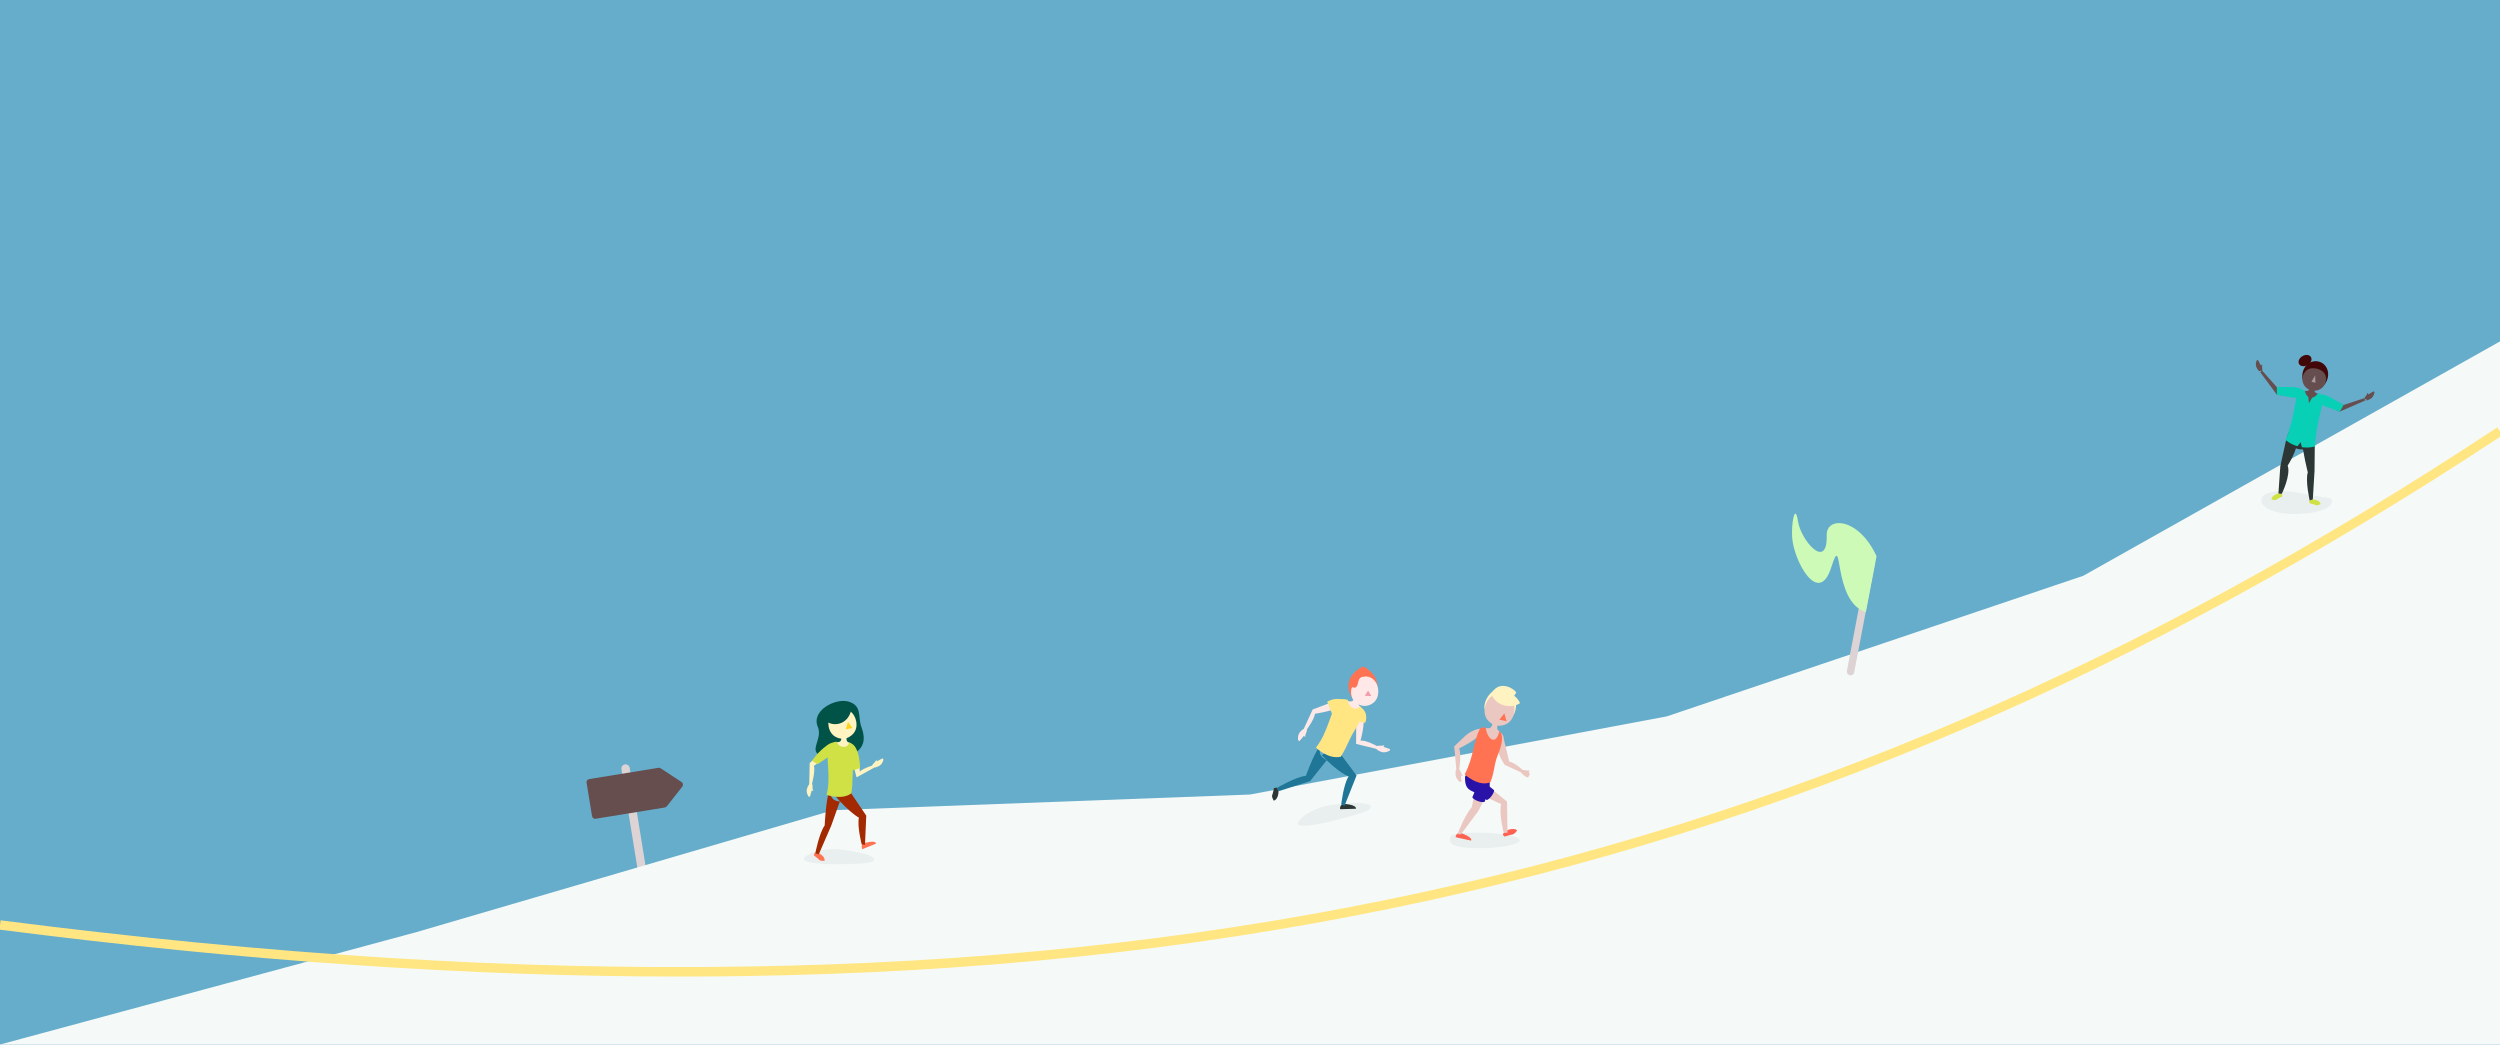 <svg xmlns="http://www.w3.org/2000/svg" viewBox="0 0 1600 668.5" enable-background="new 0 0 1600 668.5"><path fill="#66ADCB" d="M0 0h1600v668.5H0z"/><path fill="#DDD3D4" d="M412.7 568c-1.5.2-2.8-.7-3.1-2.2l-11.9-73.5c-.2-1.5.7-2.8 2.2-3.1 1.5-.2 2.8.7 3.1 2.2l11.9 73.5c.2 1.5-.8 2.9-2.2 3.1z"/><path fill="#664D4E" d="M425.5 516.8l-44.3 7.2c-1.1.2-2.1-.6-2.3-1.7l-3.5-21.4c-.2-1.1.6-2.1 1.7-2.3l44.3-7.2c.5-.1 1 0 1.4.3l13.4 8.8c1 .6 1.2 2 .5 2.9l-9.9 12.6c-.3.4-.8.7-1.3.8z"/><path fill="#F5FAF9" d="M1333.3 368.5l-266.6 90-266.7 50-266.7 10-266.6 78L0 668.5h1600v-450z"/><path fill="#FFE682" d="M1600 276l-1.7-2.5C1482.5 350 1370.2 411.2 1255 460.7c-119.5 51.3-239.6 89-367.3 115.1-130 26.6-264.6 40.6-411.5 42.8C329 620.9 173.4 611.2.4 589l-.4 3v3c157 20.1 299.8 30 434.9 30 13.9 0 27.7-.1 41.4-.3 147.2-2.2 282.2-16.3 412.6-43 128.1-26.2 248.6-64 368.5-115.5 114.9-49.4 227-110.4 342.6-186.6V276z"/><path fill="#FFF3C1" d="M950 452.3c-.2 5.1 8.4 7.8 8.4 7.8s9 1.1 10.9-3.7c1.1-2.7 1.3-5.8.7-8.6-6.6-1.4-3.1-6.7-6.7-7.5-6.4-1.3-13 5.3-13.3 12z"/><path fill="#EBC7C1" d="M950.4 452.5c-1.6 7.4 3.9 11.1 7.2 11.8 3.3.7 9.8-.4 11.4-7.8 1.2-5.7-1.4-11.1-7.1-12.3-5.7-1.2-10.3 2.6-11.5 8.3z"/><path fill="#FFF3C1" d="M954.4 444.2c4.8 6.6 13.2 5.1 16-1.1-3.5-4.3-12.2-7-16 1.1zM954.4 444.1c2.7 7.6 12.7 9.9 18.4 5.9-2.1-5.2-10.7-11-18.4-5.9z"/><path fill="#FF7353" d="M962.8 456.5l1.4 5.1-4.6-1z"/><path opacity=".05" fill="#0E1414" d="M928.2 536c-.1 2-2.4 6.2 14.6 6.8 17 .6 29.7-2.6 29.8-4.7s-5.9-4.5-23-5.1c-17-.5-21.4 1-21.4 3z"/><path fill="#EBC7C1" d="M954.7 464.7l1.5-4.1c.3-.7 1-1 1.7-.9.7.2 1.1.9 1 1.6l-.7 4.3c-.2 1 .5 1.8 1.3 2.4 8.8 7-6.6 10.2-6.6 10.2l-8.4-10.2s3-2.5 7.8-1.9c1.1.1 2.1-.5 2.4-1.4zM933.8 479c1.7 3.4.1 13.5.1 13.5l-1.8.4-1.4-15.2 7.1-6.8c4.5-4 11.7-6.1 10.9-3-1.1 4.4-14.9 11.1-14.9 11.1zM934.3 500.5s-2.4-1.8-2.7-4.3c-.3-2.5.3-4.6 1.2-4.7.9-.1 1.9 1.8 2.2 4.3.3 2.5.3 4.5.3 4.5l-1 .2zM932.9 492c2-.1 1.5 2.7 3.4 4.3 0 0-3 1.3-3.4-4.3z"/><path fill="#FF6152" d="M941.5 538l-9.9-2.2s-.1-1.7 1.8-2.7l2.1.2c-.1.1 7 2.3 6 4.7z"/><path fill="#EBC7C1" d="M965.9 487.4c3.8.7 9 5.7 9 5.7l-.4 1.7-11.5-5.3s-3-3.9-4.9-10.6c-2-6.7 3.5-9.3 3.9-7.6.7 2.4 3.9 16.1 3.9 16.1zM976.8 497.3c-2-1.5-3.8-2.6-3.4-3.6.4-.9 2.9-1.3 4.9.2 1.6 1.1.1 4.5-1.5 3.4zM973.5 493.6c.9-1.8 3.1.1 5.4-.7 0 0-.3 3.2-5.4.7zM932.8 533.9l2.2.1 11.1-14.9s6.8-12.5 6.8-19.2-6.9-2.9-6.9-2.9l-4.1 19.7c-4.2 4.3-9.1 17.2-9.1 17.2zM938.9 500.7c.1-7 1.1-9.1 1.1-9.1h12s1 2.1 1.1 9.1c0 0-.1 5.4-7.1 5.4s-7.1-5.4-7.1-5.4z"/><path fill="#2912A7" d="M949.3 495.1c-5.8 1.7-2.1 4.8-7 15.1 0 0 .2 1.2 3.3 2.4 3.1 1.2 4.5.6 4.5.6l3.1-7.6c-.1-.1 1.8-12.2-3.9-10.5z"/><path fill="#FF6152" d="M967.9 534.1c1.4-.2 3.1-2.6 3.1-2.6s-1.6-2.3-7.3.2c0 0-1.3 1.5-1.8 2-.2 1 1.1 1.7 1.1 1.7s3.5-1.1 4.9-1.3z"/><path fill="#EBC7C1" d="M940 501.8c2.3 5.1 20.7 12.8 20.7 12.8-1.5 6.2 1.7 18.5 1.7 18.5l2.4-.2-.3-19.9-18.5-15s-9.4-3.5-6 3.8z"/><path fill="#2912A7" d="M937.6 497.7c0 10.6 5.8 6.9 13.8 14.3 0 0 1.1.1 3.1-2.4 1.9-2.5 1.7-3.9 1.7-3.9l-6.1-4.9c0-.1-12.5-8.8-12.5-3.1z"/><path fill="#FF7353" d="M953.9 500.6c3.2-8.6 1.9-10.7 5-18.2 3-7 3.2-13.3.6-14.4 0 0-1 6.3-4.4 5.3s-4.3-7.7-4.3-7.7c-3.3-.1-3.6.7-3.6.7-4.5 8.7-3.7 17.5-9.8 29.3 0 0 8.9 8.3 16.5 5z"/><path opacity=".05" fill="#0E1414" d="M1471.8 328.9c14.7-.7 20.5-4.7 20.8-7.9s-4.9-2.2-19.3-5.2c-34.7-7.4-34.5 14.6-1.5 13.1z"/><path fill="#2B3635" d="M1463.5 280.4c1.8-5.9 3.4-7.4 3.4-7.4l14.6 4s.7 2.1-.8 8.1c0 0-4.7 3.7-10.2 2.2-5.4-1.5-7-6.9-7-6.9z"/><path fill="#CFE144" d="M1482.1 323.3c1 .5 3.1-.7 3.1-.7s-.2-2.5-5.1-3c0 0-1.5.5-2 .7-.5.7.1 1.8.1 1.8s2.9.7 3.9 1.2zM1457 319.7c-.9.7-3.2 0-3.2 0s-.4-2.4 4.4-4c0 0 1.6.2 2.1.3.6.5.3 1.8.3 1.8s-2.7 1.2-3.6 1.9z"/><path fill="#2B3635" d="M1473.2 281.6c.5 7.8 3.8 20.7 3.8 20.7-1.7 5.3 1.2 18 1.2 18l2-.7 1.1-18.2.2-19.7h-8.3zM1468.8 277c5.2 5.9-4.7 21-4.7 21 2.2 6-3.8 18.1-3.8 18.1l-2.1-.3 1.2-17.4 3.7-16.7 5.7-4.7z"/><path fill="#664D4E" d="M1478.1 248.9l1.2-3.7c.2-.6.8-1 1.4-.8.6.1 1 .7 1 1.3l-.5 3.8c-.1.9.4 1.7 1.3 2.1 4 1.5 5.9 4.3 5.9 4.3l-11.2 4.9-8.2-9.1s2.9-1.8 7.1-1.5c.9.2 1.7-.4 2-1.3z"/><g fill="#664D4E"><path d="M1457.2 252.6l-11.2-15.1 1.6-.5 9.6 10.8 9.6.7c5.2.6 9.1 2.9 6.6 4.2-3.6 1.8-16.2-.1-16.2-.1zM1444.2 230.8s-1 2.5 0 4.4c1 2 2.3 3.3 3.1 2.9.8-.4.6-2.3-.4-4.3s-1.9-3.5-1.9-3.5l-.8.5zM1447.2 238.2c1.6-.8 0-2.7.7-4.8 0 0-2.8.3-.7 4.8z"/></g><path fill="#08D0B7" d="M1474.5 250.1s-2.1-2.1-6.7-2.4c-1.8-.1-10.6 0-10.6 0v4.9s7 1.4 9.5 1.8c6.3 1.1 7.8-4.3 7.8-4.3z"/><g fill="#664D4E"><path d="M1497.5 263.4l17.2-7.5-1.1-1.2-13.7 4.5-8.6-4.2c-4.8-2.1-9.4-2-7.9.3 2.2 3.5 14.1 8.1 14.1 8.1zM1519.7 251.1s-.4 2.6-2.2 3.9c-1.8 1.2-3.7 1.7-4.2 1s.6-2.3 2.4-3.5 3.4-2.1 3.4-2.1l.6.7zM1513.4 255.9c-1-1.5 1.4-2.3 1.8-4.5-.1.1 2.3 1.7-1.8 4.5z"/></g><path fill="#08D0B7" d="M1483.8 252.6s2.9-.8 7 1.3c1.6.8 9.1 5.3 9.1 5.3l-2.4 4.2s-6.8-2.3-9.1-3.2c-6-2.2-4.6-7.6-4.6-7.6zM1470.3 250.4s1.9-.6 4.8-.7c0 0 .3 3 2.2 4.3l.4 4.1 2.1-3.6c2.3-.4 3.8-3 3.8-3 2.6 1.3 4.1 2.6 4.1 2.6s-6 19.9-6 31.6c0 0-3.6 1.2-8.5.5l-.8-3.2-2 2.6c-4.8-1.4-7.6-4-7.6-4 4.7-10.5 7.5-31.2 7.5-31.2z"/><ellipse transform="matrix(.21 -.978 .978 .21 910.77 1650.508)" fill="#08D0B7" cx="1477" cy="261.5" rx=".8" ry=".8"/><ellipse transform="matrix(.21 -.978 .978 .21 905.247 1653.298)" fill="#08D0B7" cx="1475.9" cy="266.3" rx=".8" ry=".8"/><path fill="#420709" d="M1473.8 238c1.3-5 5.8-7.7 10.2-6.6 4.4 1.1 7 5.7 5.7 10.7-1.3 5-5.9 8.1-10.3 7s-6.9-6.1-5.6-11.1z"/><path fill="#664D4E" d="M1473.9 240.4c-1.5 5.8 2.7 8.9 5.3 9.5s7.8 0 9.3-5.8c1.1-4.4-.8-8.8-5.2-9.9s-8.2 1.8-9.4 6.2z"/><ellipse transform="matrix(.862 -.508 .508 .862 86.76 780.525)" fill="#420709" cx="1474.5" cy="231.2" rx="4.4" ry="3.3"/><path fill="#420709" d="M1488.5 244s3.3-8.4-5-10.5c-8.4-2.2-9.5 6.8-9.5 6.8s1.5-6.1 8.9-4.3c7.3 1.9 5.6 8 5.6 8z"/><path fill="#A79899" d="M1481.7 240.3l.2 4.7-2.6-.7z"/><path fill="#FFE9E8" d="M889.4 480.4s-2.6 1.6-5 .9-4.1-2-3.8-2.9c.3-.9 2.4-1.1 4.8-.4 2.4.7 4.3 1.5 4.3 1.5l-.3.9zM880.6 478.3c.7-1.9 3.1-.4 5.3-1.4 0-.1 0 3.2-5.3 1.4z"/><path opacity=".05" fill="#0E1414" d="M830.6 527.1c.2 2.2 9.5 1.7 25.1-2.4 15.6-4.1 21.8-6 21.6-8.3s-6.2-3.4-22.4-1.6c-16.3 1.8-24.5 10.1-24.3 12.3z"/><path fill="#FFE9E8" d="M866.3 447.9l2.3-3.7c.4-.6 1.2-.8 1.8-.5.6.3.9 1.1.7 1.7l-1.5 4.1c-.4 1 0 2 .8 2.6 4 2.7-8.3 8.7-8.3 8.7l-6.5-12.2s3.6-1.2 8.2.3c.9.2 2-.2 2.5-1z"/><path fill="#FF7353" d="M881.5 439.3c-.2 7-6.4 11.8-9.6 11.6-3.3-.1-9.1-5.3-8.9-12.3.3-8.4 9.6-12.1 9.6-12.1s9.1 4.4 8.9 12.8z"/><path fill="#FFE9E8" d="M882.1 442.9c-.2 7-5.9 9-9 8.9-3.1-.1-8.7-2.5-8.4-9.5.2-5.3 3.7-9.5 9.1-9.4s8.4 4.7 8.3 10z"/><path fill="#F09CAC" d="M875.6 442l-2.2 3.3 4.3.2z"/><path fill="#FF7353" d="M873.6 433c-6.1-.2-3 6.3-6.7 7.2-.2.1-2.2-1.8-2.4 2.1.2-4.8 1.5-14.8 9.1-9.3z"/><path fill="#2B3635" d="M867.8 517.6l-10.1.3s-.5-1.6 1.1-3l2-.3c-.1-.1 7.4.4 7 3z"/><path fill="#1F7696" d="M858.4 514.8l2.1.9 7.7-19.4-13.6-18.2-8.7 5.2c10.7 11.4 17.2 13.6 17.2 13.6-3.3 5.1-4.7 17.9-4.7 17.9z"/><path fill="#2B3635" d="M814.2 508.9c-.5 1.2 1 3.5 1 3.5s2.8-.3 3.1-5.9c0 0-.7-1.6-.9-2.2-.8-.5-2.1.2-2.1.2s-.6 3.2-1.1 4.4z"/><path fill="#1F7696" d="M845.2 476.6c-5.1 7.2-9.4 19.9-9.4 19.9-6.3.6-18.5 7.7-18.5 7.7l.9 2.2 20.3-6.5 13.8-17.4-7.1-5.9zM844.9 478.9c2.7-6.4 4.4-8 4.4-8l11.2 4.5s.1 2.3-2.4 8.8c0 0-2.1 5-8.6 2.4-6.6-2.6-4.6-7.7-4.6-7.7z"/><path fill="#FFE9E8" d="M870.7 474c3.8-.4 10.6 3.5 10.6 3.5l-.3 1.8-13.1-3.2.1-12.1c.8-5.9 2.7-8.8 4.1-5.9 2 4.2-1.4 15.9-1.4 15.9z"/><path fill="#FFE682" d="M873.7 462.6s-3.3.2-7.5-3.1l4.4-7.1c6 3.9 3.1 10.2 3.1 10.2z"/><path fill="#FFE9E8" d="M841.6 456.8c-.5 3.8-5.5 10.4-5.5 10.4l-1.7-.7 5.7-12.4 11.3-4.3c5.8-1.4 9.1-.8 7 1.6-3.1 3.4-16.8 5.4-16.8 5.4zM830.8 473.7s-.5-3 1-4.9c1.5-2 3.4-3.1 4.1-2.5.8.6.1 2.7-1.4 4.6s-2.9 3.5-2.9 3.5l-.8-.7zM835.9 466.2c1.6 1.3-.8 3-.5 5.4-.1 0-3.1-1 .5-5.4z"/><path fill="#FFE682" d="M857.3 447.4s-3.3-.8-7.9 1.7l3.1 7.8c6.6-2.8 4.8-9.5 4.8-9.5zM858.1 484.3c4.8-7.8 5.2-11.3 9.6-18 4.2-6.3 5-12.8 2.6-14.3 0 0-1.5 2.6-4.6 1.1-3.1-1.5-3-5.2-3-5.2-3.2-.7-5.4-.5-5.4-.5-6 7.7-7 20.8-15.1 31.1 0 0 7.9 7.7 15.9 5.8z"/><path fill="#015247" d="M543 449c-8.1-2.4-24.1 5.7-19.6 16.2 4 9.4-10.4 18.2 8.9 19.6 10.5.8 24.9-3.6 19.2-18.9-2.8-7.3.6-14.2-8.5-16.9z"/><path fill="#FFF3C1" d="M548 461.9c1.2 7-4.2 10.2-7.3 10.8-3.1.5-9.2-.8-10.4-7.9-.9-5.4 1.8-10.3 7.2-11.2 5.4-.9 9.6 2.9 10.5 8.3z"/><path fill="#015247" d="M544.7 454.8c-2.2 9-11.7 11.1-17.3 5.8 1.8-6.1 9.8-12.6 17.3-5.8z"/><path fill="#FFD31C" d="M542.7 462l-1.4 4.7 4.3-.7z"/><path opacity=".05" fill="#0E1414" d="M514.4 549.7c-.3 2.1 8.3 3.6 23.5 3.4 15.1-.3 21.2-.7 21.5-2.8.3-2.1-4.9-4.4-20.1-6.4s-24.6 3.8-24.9 5.8z"/><path fill="#FFF3C1" d="M538.4 473.2l.6-4.1c.1-.7.7-1.2 1.4-1.1.7 0 1.2.6 1.2 1.2l.2 4.1c0 1 .7 1.8 1.7 1.9 4.5.9-3.9 10.6-3.9 10.6l-10.2-8.1s2.7-2.4 7.2-2.8c.9 0 1.6-.7 1.8-1.7z"/><path fill="#FF7353" d="M560.7 539.9l-8.8 3.6s-.9-1.2-.1-3l1.7-1s6.7-2.1 7.2.4z"/><path fill="#A22900" d="M551.5 540.5l2.1.1.8-18.6-11.9-17.6-8.4 4.5c9.5 11.2 15.6 14.4 15.6 14.4-1.2 5.6 1.8 17.2 1.8 17.2z"/><path fill="#FF7353" d="M524.3 550.3c.8.9 3.4.6 3.4.6s.8-2.5-3.8-5c0 0-1.7-.1-2.3-.1-.8.4-.6 1.8-.6 1.8s2.5 1.8 3.3 2.7z"/><path fill="#A22900" d="M530.7 505.7c-2.3 8-2.9 22.6-2.9 22.6-3.5 4.8-6 17.8-6 17.8l2.2.7 8-18.4 7-19.7-8.3-3zM531.5 508c-.1-6.5.8-8.5.8-8.5l11.3-.3s.9 1.9 1.2 8.5c0 0 0 5.1-6.5 5.2-6.6.2-6.8-4.9-6.8-4.9z"/><path fill="#FFF3C1" d="M550.2 493.8c2.7-2.3 8-3.8 8-3.8l1.1 1.4-11.1 6.1-2.8-11c-.7-5.5.3-8.6 2.2-6.4 2.7 3.3 2.6 13.7 2.6 13.7zM565.4 486.2s-.6 2.8-2.6 3.9c-2 1.2-4 1.5-4.5.7s.8-2.4 2.8-3.5 3.8-2 3.8-2l.5.9zM558.3 490.9c-.9-1.7 1.7-2.3 2.4-4.5 0 0 2.2 2-2.4 4.5z"/><path fill="#CFE144" d="M550.4 491.5l-4.2 1.5s-2.3-9.6-3.7-10.3l1.2-7.3c6.7 1.3 6.7 16.1 6.7 16.1z"/><path fill="#FFF3C1" d="M520.9 490.1c1 3.4-1.3 11.9-1.3 11.9l-1.7.1.3-13.7 8.1-7.9c4.5-3.4 7.6-4.1 6.6-1.2-1.4 4-12 10.8-12 10.8zM517.4 509.7s-1.6-2.3-1-4.6c.6-2.3 1.7-3.9 2.6-3.7.9.2 1.1 2.2.5 4.5-.6 2.3-1.2 4.1-1.2 4.1l-.9-.3zM519 501.3c1.8.5.4 2.9 1.5 4.9 0 0-3 .2-1.5-4.9z"/><path fill="#CFE144" d="M530.5 476.2s-6 3.6-10.8 10.7l3.5 2.2 6.4-4.3c4.7-4.9.9-8.6.9-8.6zM544.9 507.7c1.2-8.5.2-11.7 1.6-19.1 1.3-7-.5-12.9-3.1-13.3 0 0-.3 2.8-3.6 2.7s-4.5-3.4-4.5-3.4c-3 .6-4.9 1.6-4.9 1.6-2.3 8.9 1.7 20.5-1.4 32.5 0 0 9.7 3.6 15.9-1z"/><path fill="#DDD3D4" d="M1183.2 431.9c-.9-.5-1.4-1.5-1.2-2.5l13.3-69.9c.2-1.3 1.5-2.1 2.8-1.9 1.3.2 2.1 1.5 1.9 2.8l-13.3 69.9c-.2 1.3-1.5 2.1-2.8 1.9-.2-.1-.5-.2-.7-.3z"/><path fill="#CDFAB7" d="M1201 356c-11.5-25-32.2-25.7-31.9-13.5.6 23.1-16.5 3.5-18.4-8.9s-4.4 1.7-3.7 10.7c1.2 15.1 17 44 25 18.8s.3 21.5 22.1 28.7l6.9-35.8z"/></svg>